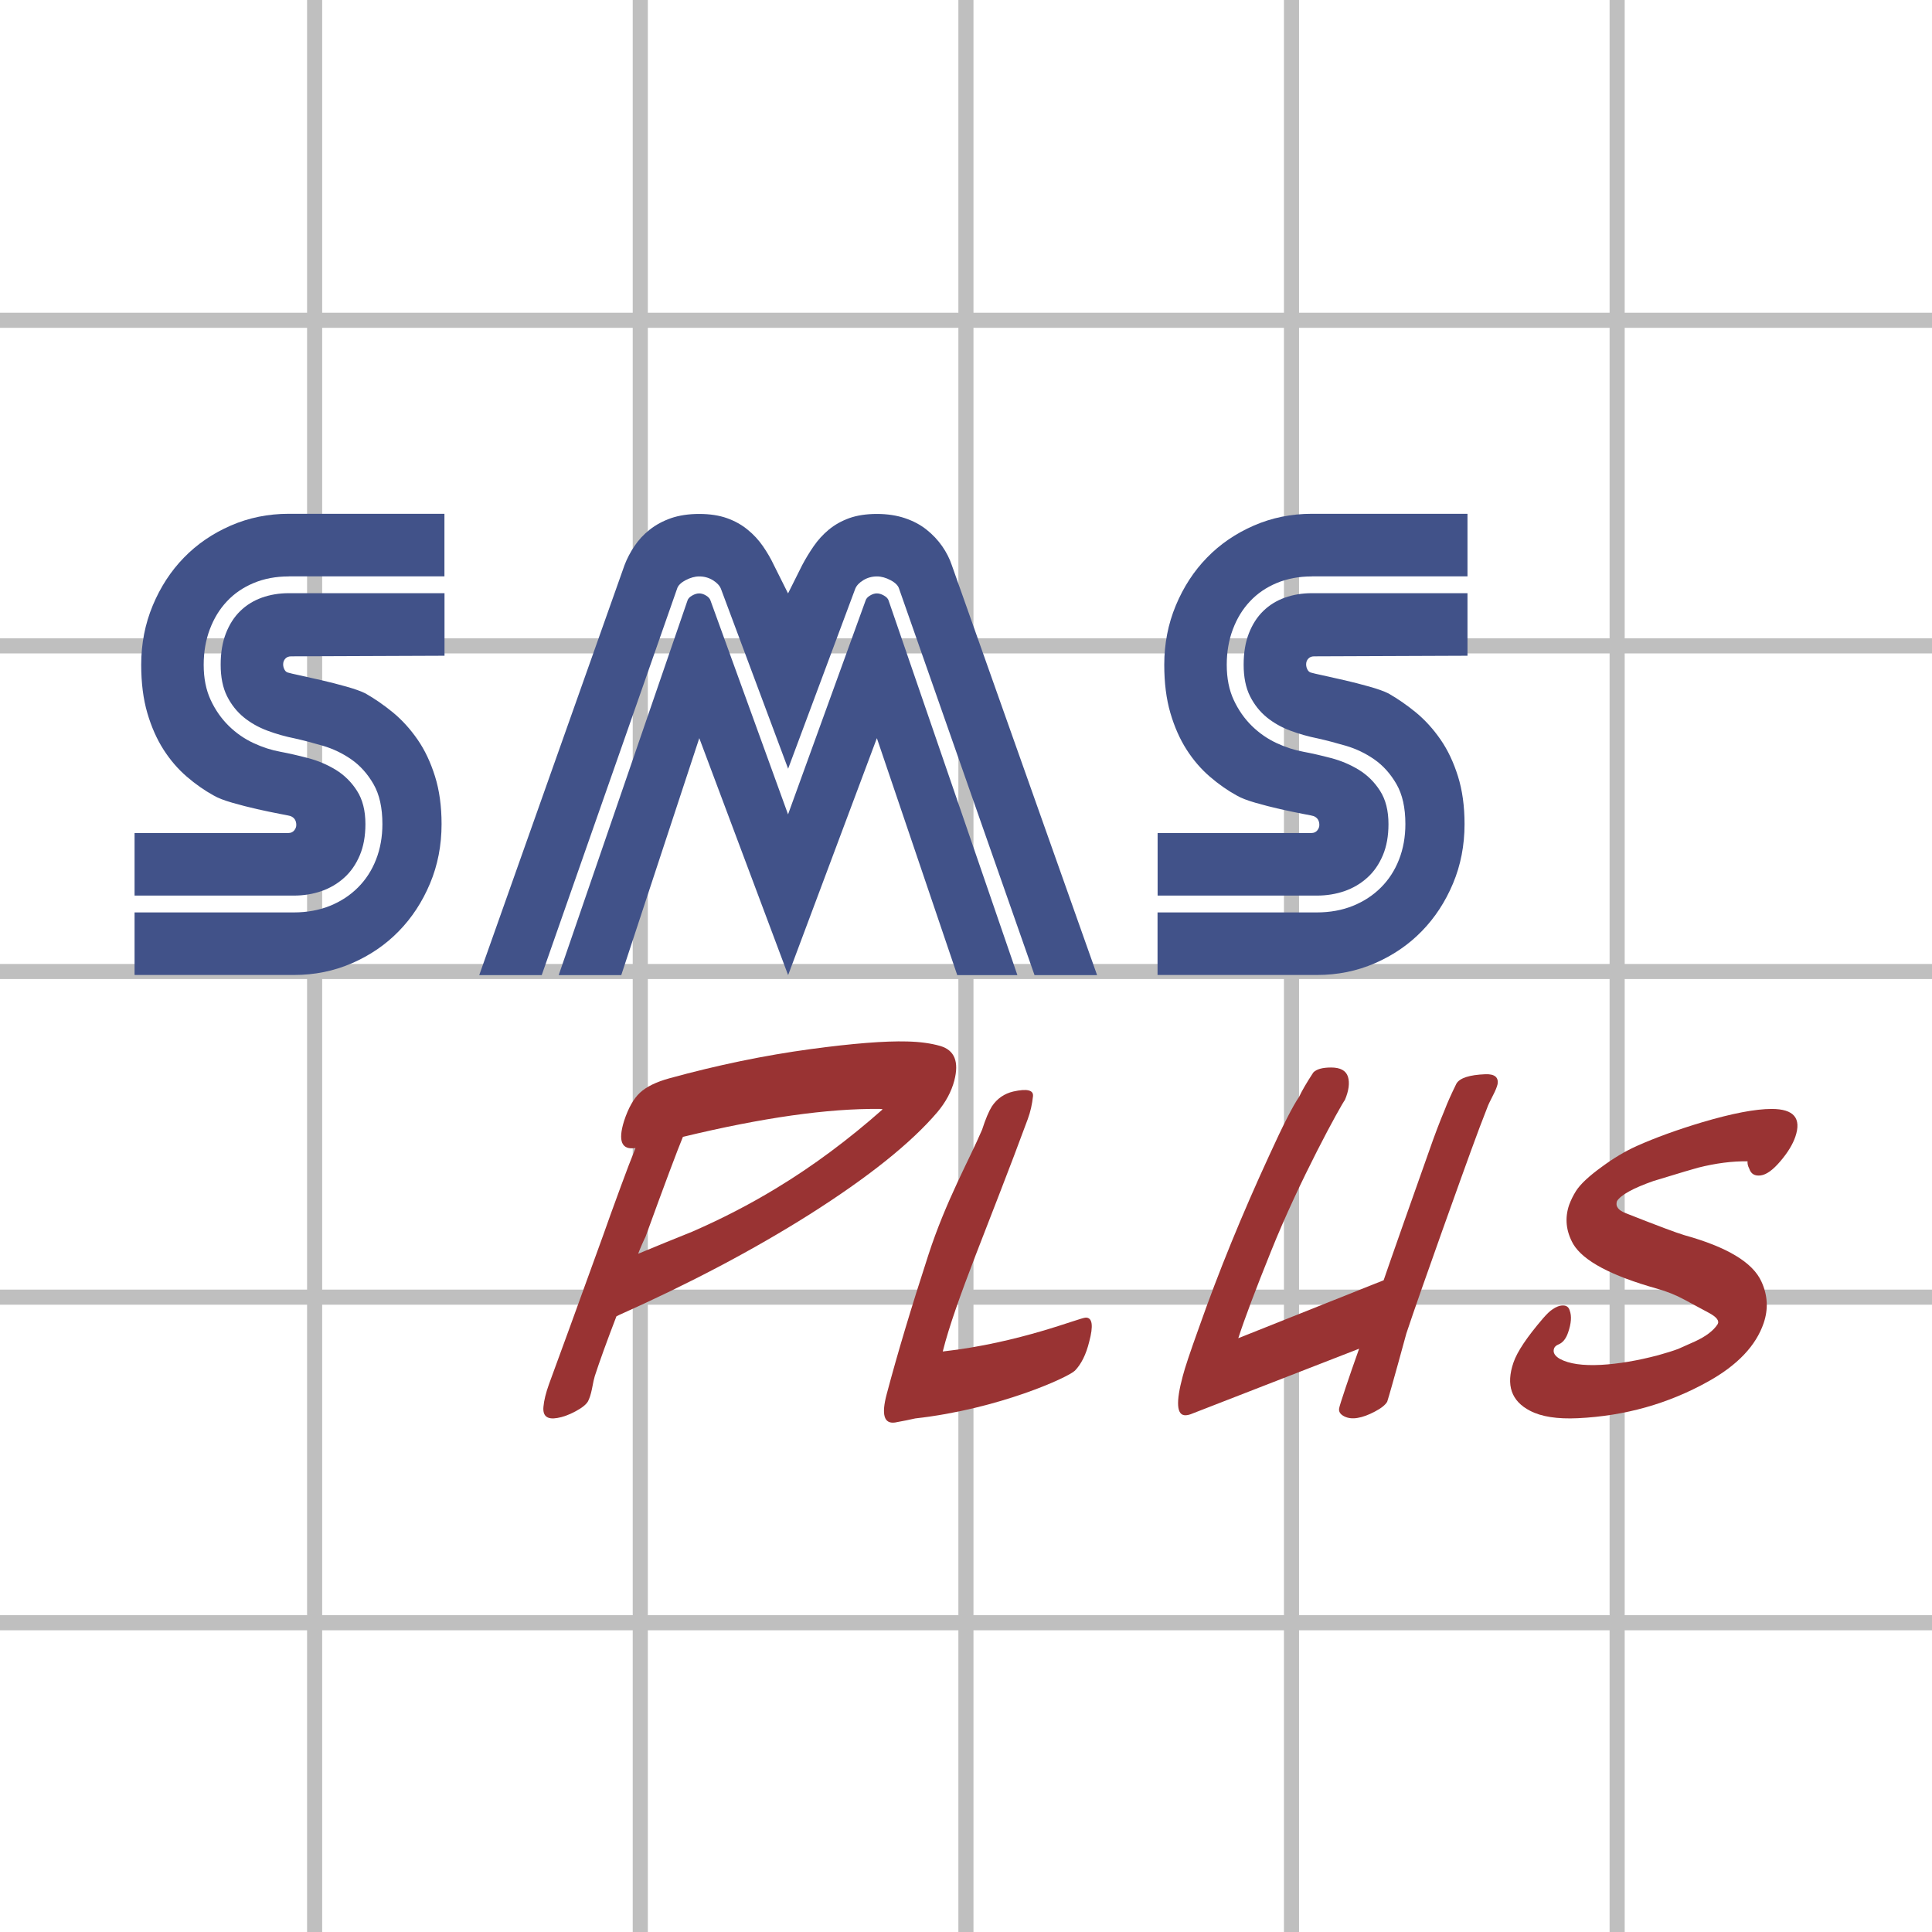 <?xml version="1.0" encoding="utf-8"?>
<!-- Generator: Adobe Illustrator 25.0.0, SVG Export Plug-In . SVG Version: 6.00 Build 0)  -->
<svg version="1.1" xmlns="http://www.w3.org/2000/svg" xmlns:xlink="http://www.w3.org/1999/xlink" x="0px" y="0px"
	 viewBox="0 0 256 256" style="enable-background:new 0 0 256 256;" xml:space="preserve">
<style type="text/css">
	.st0{fill:#FFFFFF;}
	.st1{fill:none;stroke:#BFBFBF;stroke-width:2;stroke-miterlimit:10;}
	.st2{fill:#993333;}
	.st3{fill:#415289;}
</style>
<g id="Layer_1_1_">
	<rect x="0" y="0" class="st0" width="256" height="256"/>
</g>
<g id="Layer_2_1_">
	<g>
		<line class="st1" x1="0" y1="42.44" x2="256" y2="42.44"/>
		<line class="st1" x1="0" y1="85.58" x2="256" y2="85.58"/>
		<line class="st1" x1="0" y1="128.73" x2="256" y2="128.73"/>
		<line class="st1" x1="0" y1="171.88" x2="256" y2="171.88"/>
		<line class="st1" x1="0" y1="215.02" x2="256" y2="215.02"/>
	</g>
	<g>
		<line class="st1" x1="214.28" y1="0" x2="214.28" y2="256"/>
		<line class="st1" x1="171.13" y1="0" x2="171.13" y2="256"/>
		<line class="st1" x1="127.99" y1="0" x2="127.99" y2="256"/>
		<line class="st1" x1="84.84" y1="0" x2="84.84" y2="256"/>
		<line class="st1" x1="41.69" y1="0" x2="41.69" y2="256"/>
	</g>
</g>
<g id="Layer_3">
	<g>
		<path class="st2" d="M124.21,147.36c-3.48,4.09-9.14,8.62-16.99,13.59c-7.44,4.69-15.84,9.12-25.18,13.29
			c-0.18,0.08-0.3,0.14-0.36,0.18c-1.3,3.38-2.25,6.02-2.87,7.93c-0.08,0.24-0.21,0.81-0.38,1.73c-0.15,0.72-0.33,1.25-0.52,1.61
			c-0.26,0.44-0.82,0.88-1.69,1.34c-0.86,0.46-1.65,0.74-2.37,0.86c-1.35,0.24-1.96-0.26-1.84-1.49c0.07-0.83,0.32-1.83,0.73-2.98
			c0.38-1.03,1.26-3.46,2.66-7.27l4.52-12.46c0.54-1.55,1.33-3.73,2.37-6.56c0.7-1.91,1.34-3.58,1.92-5.01
			c-1.84,0.28-2.35-0.91-1.52-3.58c0.56-1.71,1.26-2.96,2.11-3.75c0.85-0.79,2.15-1.43,3.9-1.91c6.37-1.75,12.61-3.04,18.72-3.87
			c5.57-0.75,9.83-1.09,12.78-1.01c1.7,0.04,3.16,0.24,4.4,0.6c1.89,0.56,2.5,2.09,1.85,4.59
			C126.06,144.66,125.31,146.05,124.21,147.36z M90.49,150.64c-0.71,1.71-2.37,6.12-4.95,13.23c-0.09,0.16-0.26,0.54-0.52,1.13
			c-0.25,0.6-0.41,0.97-0.46,1.13c2.39-0.99,4.77-1.97,7.15-2.92c3.93-1.71,7.66-3.64,11.18-5.78c4.85-2.94,9.53-6.42,14.06-10.43
			c-0.07-0.04-0.18-0.06-0.34-0.06C109.71,146.86,101.01,148.1,90.49,150.64z"/>
		<path class="st2" d="M142.44,181.61c-0.84,0.87-10.08,5.1-21.17,6.34c-0.69,0.16-1.58,0.34-2.68,0.54
			c-1.46,0.2-1.82-1.05-1.1-3.75c1.42-5.36,3.27-11.52,5.53-18.47c2.32-7.15,5.45-12.67,7.11-16.57c0.46-1.43,0.9-2.46,1.3-3.1
			c0.69-1.03,1.64-1.69,2.84-1.97c1.8-0.4,2.67-0.2,2.61,0.6c-0.11,1.07-0.34,2.09-0.69,3.04c-5.05,13.71-9.56,23.98-11.27,30.81
			c10.27-1.15,18.13-4.49,18.96-4.49c0.87,0,1.02,1.07,0.44,3.22C143.91,179.47,143.28,180.74,142.44,181.61z"/>
		<path class="st2" d="M197.85,145.1c-0.43,0.83-0.68,1.37-0.76,1.61c-0.66,1.67-1.39,3.6-2.18,5.78c-0.7,1.91-6.61,18.32-8.56,24.2
			c0,0-2.05,7.54-2.54,9.05c-0.26,0.44-0.81,0.87-1.65,1.31c-0.84,0.44-1.59,0.72-2.27,0.83c-0.67,0.12-1.27,0.05-1.78-0.21
			c-0.51-0.26-0.74-0.61-0.67-1.04c0.02-0.32,1.4-4.42,2.65-7.92l-22.06,8.58c-0.37,0.16-0.69,0.24-0.97,0.24
			c-1.15,0-1.27-1.73-0.34-5.18c0.27-1.07,0.99-3.22,2.15-6.44c2.6-7.39,5.71-15,9.32-22.83c1.79-3.93,3.11-6.52,3.95-7.75
			c0.39-0.83,1.02-1.91,1.88-3.22c0.42-0.44,1.21-0.66,2.36-0.66c1.23,0,1.97,0.41,2.23,1.22c0.25,0.81,0.12,1.84-0.4,3.07
			c-0.56,0.75-6,10.59-9.8,20.08c-2.02,5.01-3.47,8.84-4.33,11.5l19.26-7.68c0.31-0.95,4.72-13.49,6.06-17.23
			c0.65-1.87,1.33-3.68,2.06-5.42c0.31-0.83,0.82-1.97,1.52-3.4c0.44-0.75,1.73-1.17,3.86-1.25c1.2-0.04,1.74,0.4,1.6,1.31
			C198.35,144.03,198.16,144.5,197.85,145.1z"/>
		<path class="st2" d="M208.83,157.81c0.59-0.92,1.73-1.98,3.42-3.2c1.56-1.15,3.1-2.07,4.61-2.75c2.48-1.11,5.37-2.16,8.67-3.15
			c3.99-1.18,7.06-1.77,9.23-1.77c2.93,0,3.97,1.23,3.13,3.69c-0.35,1.02-1.01,2.1-1.99,3.25c-0.98,1.15-1.84,1.77-2.6,1.87
			c-0.79,0.1-1.29-0.2-1.51-0.89c-0.19-0.36-0.26-0.69-0.23-0.98c-2.02-0.03-4.2,0.25-6.54,0.84c-0.41,0.1-2.39,0.69-5.93,1.77
			c-2.7,0.95-4.31,1.84-4.83,2.66c-0.24,0.69,0.17,1.23,1.2,1.62c4.16,1.64,6.74,2.61,7.74,2.9c5.66,1.57,9.06,3.62,10.2,6.15
			c0.83,1.8,0.93,3.64,0.29,5.51c-1.02,2.98-3.46,5.56-7.34,7.72c-5.28,2.95-11.03,4.57-17.27,4.87c-2.73,0.13-4.84-0.2-6.33-0.98
			c-2.49-1.28-3.23-3.41-2.21-6.39c0.49-1.44,1.8-3.39,3.91-5.85c0.51-0.59,0.92-0.98,1.23-1.18c0.5-0.36,0.98-0.54,1.42-0.54
			c0.48,0,0.78,0.23,0.9,0.69c0.27,0.72,0.2,1.69-0.22,2.9c-0.28,0.82-0.7,1.34-1.26,1.57c-0.32,0.13-0.52,0.31-0.6,0.54
			c-0.18,0.52,0.08,0.98,0.77,1.38c1.22,0.66,3.04,0.92,5.47,0.79c2.32-0.13,4.84-0.56,7.57-1.28c1.07-0.3,1.95-0.57,2.66-0.84
			l2.2-0.98c1.43-0.66,2.43-1.41,2.99-2.26c0.29-0.46-0.1-0.98-1.18-1.55c-1.08-0.57-2.16-1.16-3.25-1.75
			c-1.09-0.59-2.28-1.07-3.57-1.43c-6.07-1.71-9.77-3.67-11.11-5.9c-0.97-1.71-1.15-3.44-0.55-5.21
			C208.16,159.01,208.46,158.4,208.83,157.81z"/>
		<path class="st3" d="M38.26,76.38c-1.7,0-3.25,0.29-4.64,0.87c-1.39,0.58-2.58,1.39-3.55,2.43c-0.98,1.04-1.73,2.27-2.27,3.71
			c-0.54,1.43-0.81,3-0.81,4.7c0,1.79,0.31,3.34,0.93,4.67c0.62,1.33,1.42,2.47,2.4,3.43c0.98,0.96,2.07,1.71,3.27,2.27
			c1.2,0.56,2.39,0.94,3.55,1.15c1.12,0.21,2.35,0.49,3.68,0.84c1.33,0.35,2.55,0.87,3.68,1.56c1.12,0.69,2.06,1.61,2.8,2.77
			c0.75,1.16,1.12,2.64,1.12,4.42c0,1.58-0.25,2.96-0.75,4.14c-0.5,1.18-1.18,2.17-2.06,2.96c-0.87,0.79-1.88,1.38-3.02,1.78
			c-1.14,0.39-2.36,0.59-3.64,0.59H17.83v-8.29H38.2c0.33,0,0.59-0.11,0.78-0.34c0.19-0.23,0.28-0.47,0.28-0.72
			c0-0.58-0.25-0.98-0.75-1.18c-0.12-0.04-0.62-0.15-1.49-0.31c-0.87-0.17-1.86-0.37-2.96-0.62c-1.1-0.25-2.19-0.53-3.27-0.84
			c-1.08-0.31-1.91-0.63-2.49-0.97c-1.2-0.66-2.39-1.49-3.55-2.49c-1.16-1-2.19-2.19-3.08-3.58c-0.89-1.39-1.61-3.01-2.15-4.86
			c-0.54-1.85-0.81-3.98-0.81-6.39c0-2.78,0.51-5.4,1.53-7.85c1.02-2.45,2.4-4.57,4.14-6.35c1.74-1.79,3.81-3.2,6.2-4.24
			c2.39-1.04,4.95-1.56,7.69-1.56h20.62v8.29H38.26z M38.58,86.97c-0.33,0-0.59,0.1-0.78,0.31c-0.19,0.21-0.28,0.46-0.28,0.75
			c0,0.25,0.06,0.49,0.19,0.72c0.12,0.23,0.31,0.36,0.56,0.4c0.12,0.04,0.61,0.16,1.46,0.34c0.85,0.19,1.82,0.4,2.9,0.65
			c1.08,0.25,2.17,0.53,3.27,0.84c1.1,0.31,1.94,0.61,2.52,0.9c1.25,0.71,2.47,1.56,3.68,2.55c1.2,1,2.28,2.19,3.24,3.58
			c0.96,1.39,1.72,3.01,2.3,4.86c0.58,1.85,0.87,3.96,0.87,6.32c0,2.83-0.51,5.45-1.53,7.88c-1.02,2.43-2.4,4.54-4.14,6.32
			c-1.74,1.79-3.81,3.2-6.2,4.24c-2.39,1.04-4.95,1.56-7.69,1.56H17.83v-8.29h21.12c1.74,0,3.33-0.29,4.77-0.87
			c1.43-0.58,2.67-1.39,3.71-2.43c1.04-1.04,1.84-2.27,2.4-3.71c0.56-1.43,0.84-3,0.84-4.7c0-2.16-0.39-3.92-1.18-5.29
			c-0.79-1.37-1.77-2.46-2.93-3.27c-1.16-0.81-2.42-1.41-3.77-1.81c-1.35-0.39-2.59-0.72-3.71-0.97c-1.25-0.25-2.46-0.59-3.64-1.03
			c-1.18-0.44-2.23-1.03-3.15-1.78c-0.91-0.75-1.65-1.68-2.21-2.8c-0.56-1.12-0.84-2.51-0.84-4.17c0-1.58,0.23-2.96,0.69-4.14
			c0.46-1.18,1.09-2.17,1.9-2.96c0.81-0.79,1.76-1.38,2.87-1.78c1.1-0.39,2.29-0.59,3.58-0.59h20.62v8.29L38.58,86.97z"/>
		<path class="st3" d="M104.43,101.86L95.52,78c-0.17-0.41-0.52-0.79-1.06-1.12c-0.54-0.33-1.14-0.5-1.81-0.5
			c-0.58,0-1.18,0.17-1.81,0.5c-0.62,0.33-1,0.71-1.12,1.12l-17.94,51.21H63.5l19.25-54.32c0.33-0.87,0.77-1.71,1.31-2.52
			c0.54-0.81,1.21-1.54,2.02-2.18c0.81-0.64,1.75-1.15,2.83-1.53c1.08-0.37,2.33-0.56,3.74-0.56c1.41,0,2.64,0.19,3.68,0.56
			c1.04,0.37,1.95,0.88,2.74,1.53c0.79,0.64,1.46,1.37,2.02,2.18c0.56,0.81,1.05,1.65,1.46,2.52l1.87,3.74l1.87-3.74
			c0.46-0.87,0.97-1.71,1.53-2.52c0.56-0.81,1.22-1.54,1.99-2.18c0.77-0.64,1.67-1.15,2.71-1.53c1.04-0.37,2.26-0.56,3.68-0.56
			c1.37,0,2.61,0.19,3.71,0.56c1.1,0.37,2.06,0.88,2.87,1.53c0.81,0.64,1.49,1.37,2.06,2.18c0.56,0.81,0.99,1.65,1.28,2.52
			l19.25,54.32h-8.29L119.13,78c-0.12-0.41-0.5-0.79-1.12-1.12c-0.62-0.33-1.23-0.5-1.81-0.5c-0.66,0-1.27,0.17-1.81,0.5
			c-0.54,0.33-0.89,0.71-1.06,1.12L104.43,101.86z M104.43,129.21l-11.77-31.4l-10.34,31.4h-8.29L91.1,79.56
			c0.08-0.25,0.29-0.47,0.62-0.65c0.33-0.19,0.64-0.28,0.93-0.28c0.29,0,0.59,0.09,0.9,0.28c0.31,0.19,0.51,0.4,0.59,0.65
			l10.28,28.35l10.28-28.35c0.08-0.25,0.28-0.47,0.59-0.65c0.31-0.19,0.61-0.28,0.9-0.28c0.29,0,0.6,0.09,0.93,0.28
			c0.33,0.19,0.54,0.4,0.62,0.65l17.07,49.65h-7.97l-10.65-31.4L104.43,129.21z"/>
		<path class="st3" d="M173.82,76.38c-1.7,0-3.25,0.29-4.64,0.87c-1.39,0.58-2.58,1.39-3.55,2.43c-0.98,1.04-1.73,2.27-2.27,3.71
			c-0.54,1.43-0.81,3-0.81,4.7c0,1.79,0.31,3.34,0.93,4.67c0.62,1.33,1.42,2.47,2.4,3.43c0.98,0.96,2.07,1.71,3.27,2.27
			c1.2,0.56,2.39,0.94,3.55,1.15c1.12,0.21,2.35,0.49,3.68,0.84c1.33,0.35,2.55,0.87,3.68,1.56c1.12,0.69,2.06,1.61,2.8,2.77
			c0.75,1.16,1.12,2.64,1.12,4.42c0,1.58-0.25,2.96-0.75,4.14c-0.5,1.18-1.18,2.17-2.06,2.96c-0.87,0.79-1.88,1.38-3.02,1.78
			c-1.14,0.39-2.36,0.59-3.64,0.59h-21.12v-8.29h20.37c0.33,0,0.59-0.11,0.78-0.34c0.19-0.23,0.28-0.47,0.28-0.72
			c0-0.58-0.25-0.98-0.75-1.18c-0.12-0.04-0.62-0.15-1.49-0.31c-0.87-0.17-1.86-0.37-2.96-0.62c-1.1-0.25-2.19-0.53-3.27-0.84
			c-1.08-0.31-1.91-0.63-2.49-0.97c-1.2-0.66-2.39-1.49-3.55-2.49c-1.16-1-2.19-2.19-3.08-3.58c-0.89-1.39-1.61-3.01-2.15-4.86
			c-0.54-1.85-0.81-3.98-0.81-6.39c0-2.78,0.51-5.4,1.53-7.85c1.02-2.45,2.4-4.57,4.14-6.35c1.74-1.79,3.81-3.2,6.2-4.24
			c2.39-1.04,4.95-1.56,7.69-1.56h20.62v8.29H173.82z M174.13,86.97c-0.33,0-0.59,0.1-0.78,0.31c-0.19,0.21-0.28,0.46-0.28,0.75
			c0,0.25,0.06,0.49,0.19,0.72c0.12,0.23,0.31,0.36,0.56,0.4c0.12,0.04,0.61,0.16,1.46,0.34c0.85,0.19,1.82,0.4,2.9,0.65
			c1.08,0.25,2.17,0.53,3.27,0.84c1.1,0.31,1.94,0.61,2.52,0.9c1.25,0.71,2.47,1.56,3.68,2.55c1.2,1,2.28,2.19,3.24,3.58
			c0.96,1.39,1.72,3.01,2.3,4.86c0.58,1.85,0.87,3.96,0.87,6.32c0,2.83-0.51,5.45-1.53,7.88c-1.02,2.43-2.4,4.54-4.14,6.32
			c-1.74,1.79-3.81,3.2-6.2,4.24c-2.39,1.04-4.95,1.56-7.69,1.56h-21.12v-8.29h21.12c1.74,0,3.33-0.29,4.77-0.87
			c1.43-0.58,2.67-1.39,3.71-2.43c1.04-1.04,1.84-2.27,2.4-3.71c0.56-1.43,0.84-3,0.84-4.7c0-2.16-0.39-3.92-1.18-5.29
			c-0.79-1.37-1.77-2.46-2.93-3.27c-1.16-0.81-2.42-1.41-3.77-1.81c-1.35-0.39-2.59-0.72-3.71-0.97c-1.25-0.25-2.46-0.59-3.64-1.03
			c-1.18-0.44-2.23-1.03-3.15-1.78c-0.91-0.75-1.65-1.68-2.21-2.8c-0.56-1.12-0.84-2.51-0.84-4.17c0-1.58,0.23-2.96,0.69-4.14
			c0.46-1.18,1.09-2.17,1.9-2.96c0.81-0.79,1.76-1.38,2.87-1.78c1.1-0.39,2.29-0.59,3.58-0.59h20.62v8.29L174.13,86.97z"/>
	</g>
</g>
</svg>

